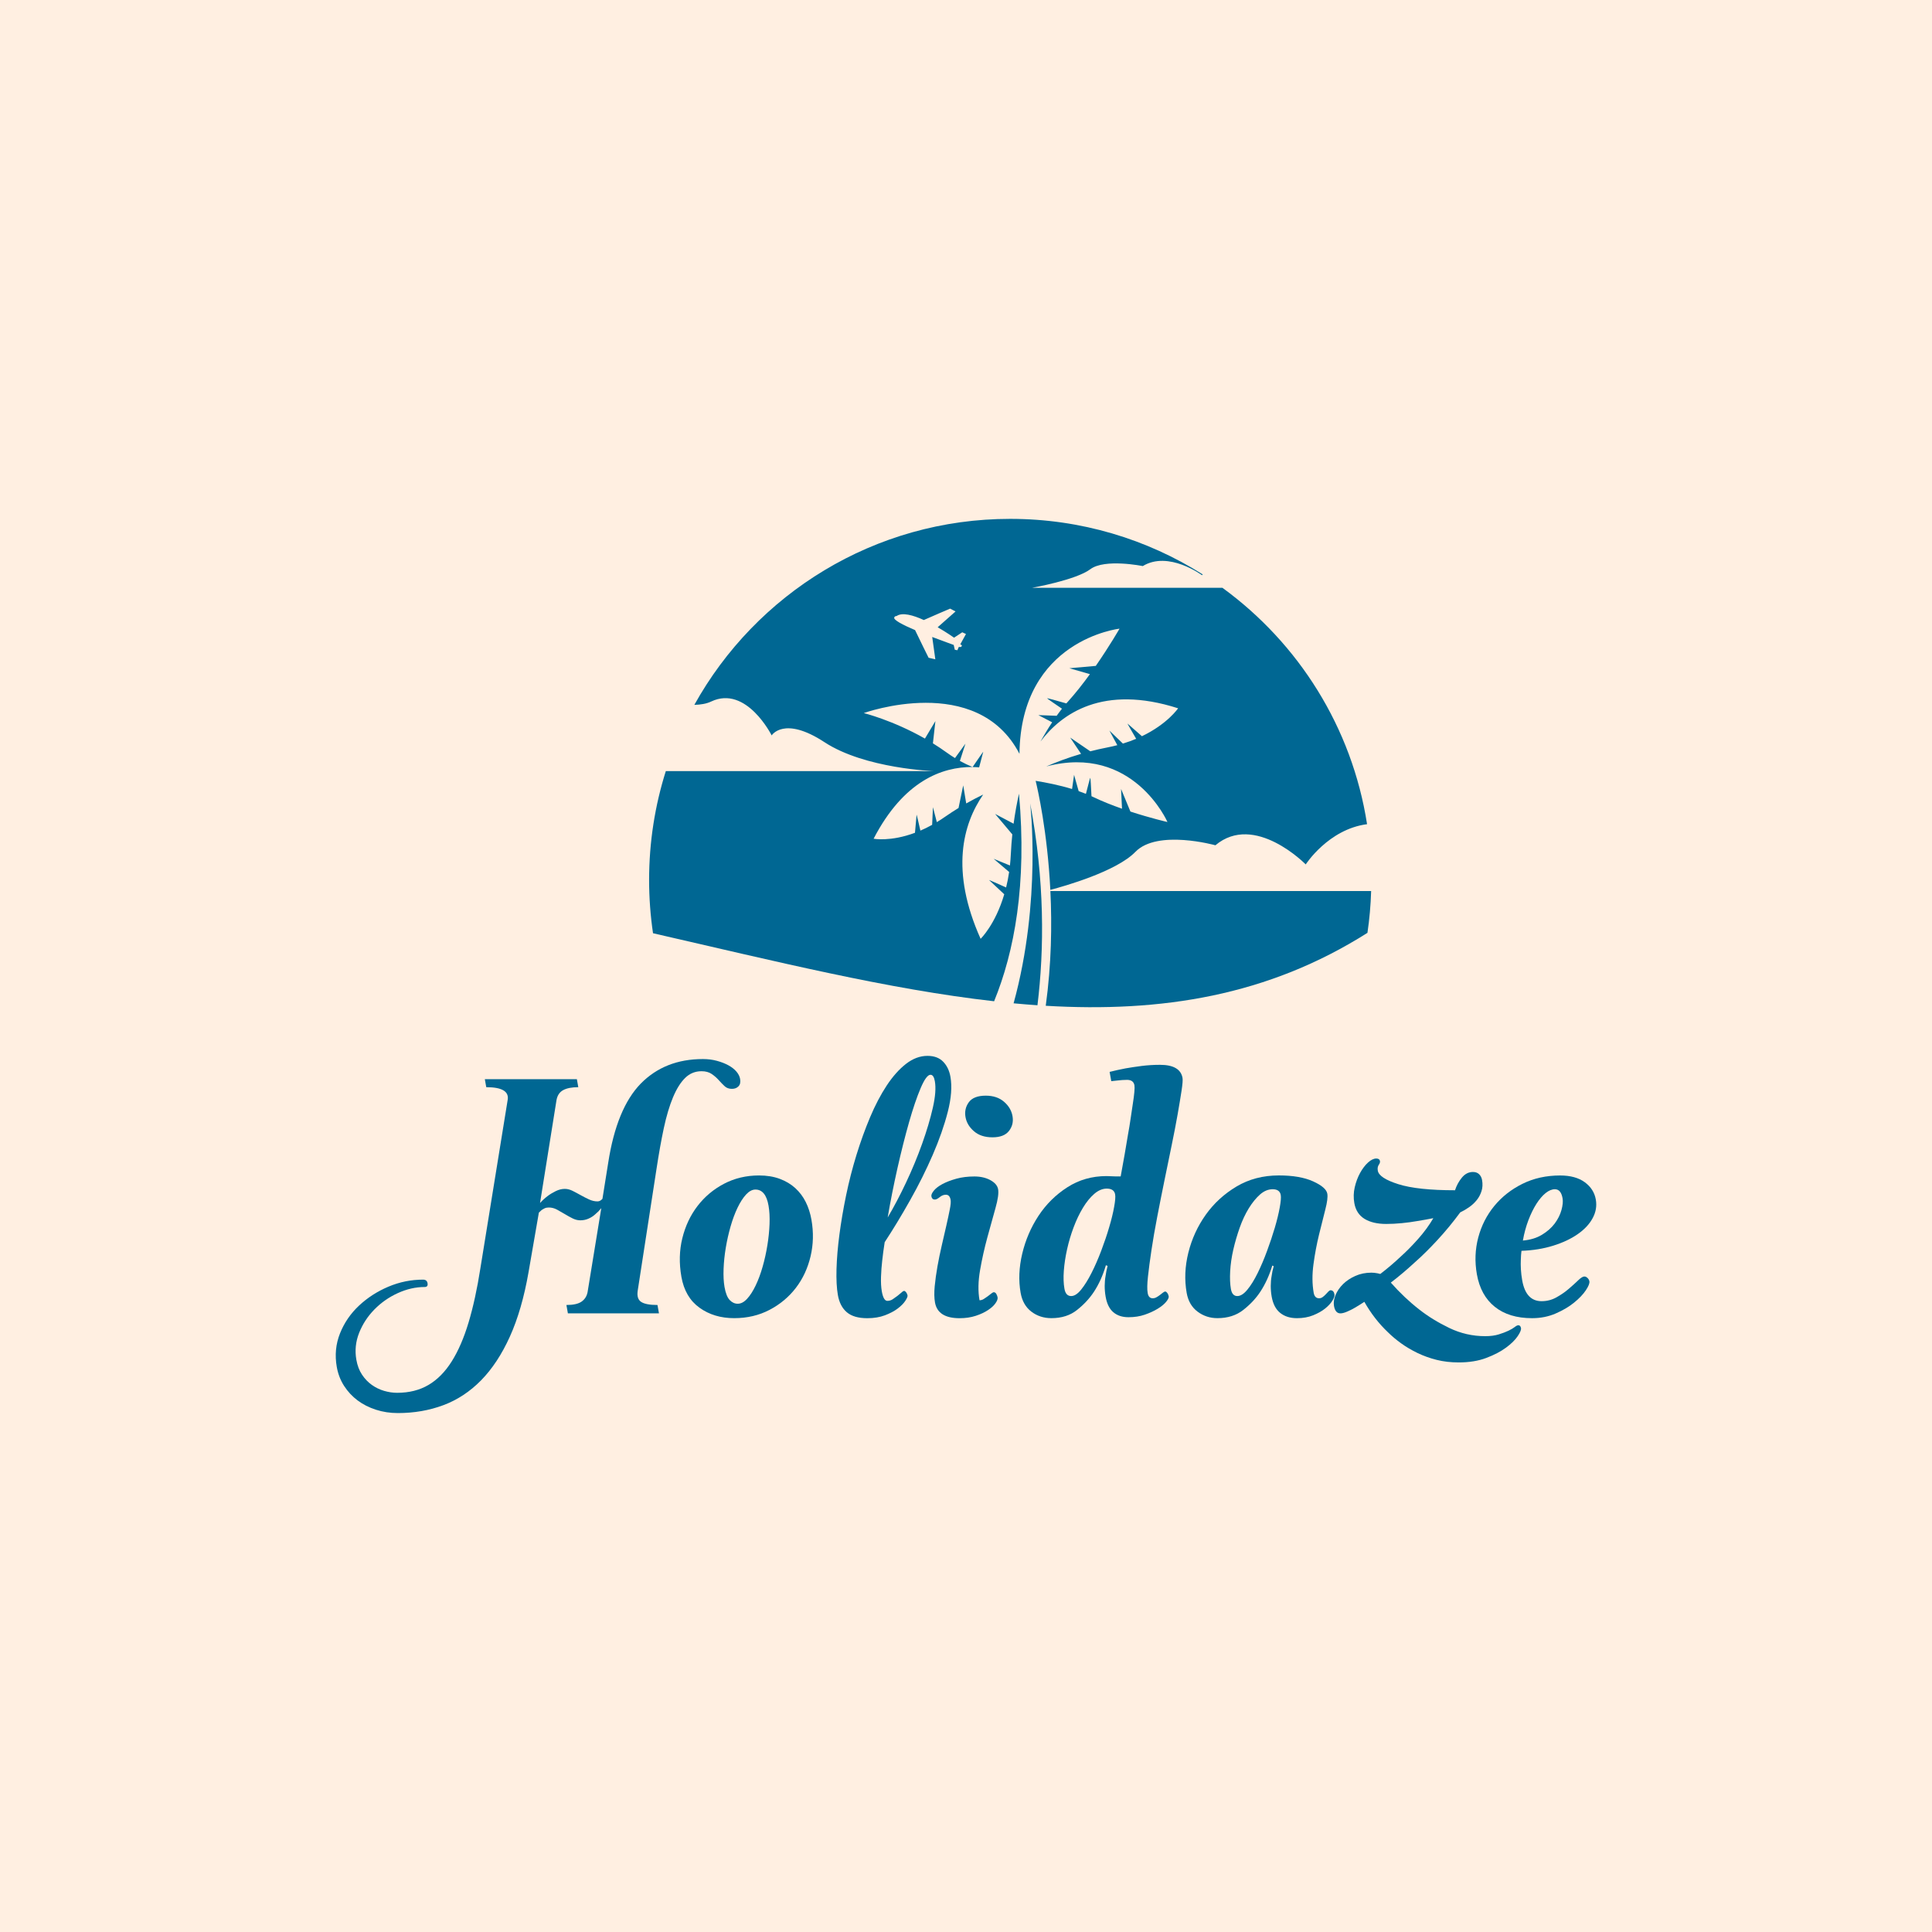 <?xml version="1.0" encoding="utf-8"?>
<!-- Generator: Adobe Illustrator 27.3.1, SVG Export Plug-In . SVG Version: 6.00 Build 0)  -->
<svg version="1.1" id="Layer_1" xmlns="http://www.w3.org/2000/svg" xmlns:xlink="http://www.w3.org/1999/xlink" x="0px" y="0px"
	 viewBox="0 0 800 800" style="enable-background:new 0 0 800 800;" xml:space="preserve">
<style type="text/css">
	.st0{fill:#FFEFE1;}
	.st1{opacity:0.9;fill-rule:evenodd;clip-rule:evenodd;fill:#1A1A1A;}
	.st2{fill:#FFFFFF;}
	.st3{fill:#006793;}
	.st4{fill-rule:evenodd;clip-rule:evenodd;fill:#FFFFFF;}
	.st5{fill-rule:evenodd;clip-rule:evenodd;fill:#006793;}
	.st6{fill-rule:evenodd;clip-rule:evenodd;}
</style>
<rect x="0" class="st0" width="800" height="800"/>
<g>
	<g>
		<path class="st3" d="M291.07,438.53c2.04,0,3.96,0.24,5.77,0.73c1.81,0.49,3.4,1.11,4.78,1.86c1.37,0.75,2.48,1.62,3.31,2.59
			c0.84,0.98,1.35,1.99,1.53,3.05c0.23,1.33,0.02,2.35-0.66,3.05c-0.67,0.71-1.59,1.06-2.73,1.06c-1.24,0-2.26-0.37-3.05-1.13
			c-0.8-0.75-1.61-1.59-2.44-2.52c-0.83-0.93-1.79-1.77-2.9-2.52c-1.11-0.75-2.5-1.13-4.18-1.13c-2.66,0-4.93,0.93-6.81,2.79
			c-1.89,1.86-3.56,4.54-5.02,8.03c-1.46,3.5-2.73,7.75-3.8,12.75c-1.07,5-2.07,10.6-3.01,16.8l-7.81,50.59
			c-0.32,2.21,0.17,3.74,1.47,4.58c1.3,0.84,3.54,1.26,6.73,1.26l0.61,3.45h-37.71l-0.61-3.45c2.83,0,4.92-0.46,6.26-1.39
			c1.34-0.93,2.17-2.24,2.5-3.92l5.68-34.79c-0.8,0.98-1.63,1.82-2.48,2.52c-0.76,0.71-1.67,1.31-2.74,1.79
			c-1.07,0.49-2.22,0.73-3.46,0.73c-1.06,0-2.13-0.27-3.2-0.8c-1.07-0.53-2.15-1.13-3.24-1.79c-1.09-0.66-2.18-1.28-3.25-1.86
			c-1.08-0.57-2.19-0.86-3.34-0.86c-0.71,0-1.29,0.11-1.73,0.33c-0.45,0.22-0.87,0.46-1.27,0.73c-0.38,0.35-0.76,0.71-1.14,1.06
			l-4.28,24.7c-1.81,10.36-4.38,19.23-7.72,26.63c-3.34,7.39-7.33,13.43-11.94,18.13c-4.62,4.69-9.83,8.12-15.65,10.29
			c-5.82,2.17-12.09,3.25-18.81,3.25c-3.19,0-6.21-0.46-9.08-1.39c-2.87-0.93-5.39-2.21-7.58-3.85c-2.19-1.64-4.05-3.63-5.57-5.98
			c-1.52-2.35-2.54-4.98-3.05-7.9c-0.86-4.87-0.41-9.49,1.34-13.88c1.75-4.38,4.37-8.21,7.87-11.49c3.49-3.27,7.55-5.89,12.16-7.84
			c4.61-1.95,9.4-2.92,14.36-2.92c1.06,0,1.68,0.49,1.85,1.46c0.19,1.06-0.21,1.59-1.18,1.59c-3.72,0-7.42,0.84-11.11,2.52
			c-3.69,1.68-6.92,3.94-9.7,6.77c-2.78,2.83-4.89,6.06-6.33,9.69c-1.44,3.63-1.82,7.35-1.15,11.15c0.42,2.39,1.2,4.45,2.35,6.17
			c1.15,1.73,2.5,3.14,4.07,4.25c1.57,1.11,3.26,1.93,5.08,2.46c1.82,0.53,3.61,0.8,5.39,0.8c4.96,0,9.28-1.09,12.97-3.25
			c3.69-2.17,6.9-5.42,9.63-9.76c2.73-4.34,5.06-9.72,6.98-16.13c1.92-6.42,3.55-13.88,4.88-22.38l11.32-69.85
			c0.54-3.45-2.42-5.18-8.88-5.18l-0.59-3.32h38.11l0.59,3.32c-2.66,0-4.73,0.4-6.23,1.2c-1.5,0.8-2.43,2.17-2.79,4.12l-6.82,42.63
			c0.96-1.06,2.03-2.04,3.2-2.92c0.94-0.71,2.04-1.37,3.3-1.99c1.26-0.62,2.51-0.93,3.75-0.93c1.06,0,2.13,0.27,3.19,0.8
			c1.07,0.53,2.19,1.13,3.37,1.79c1.18,0.66,2.35,1.26,3.5,1.79c1.16,0.53,2.31,0.8,3.46,0.8c0.53,0,1.03-0.18,1.5-0.53
			c0.24-0.18,0.42-0.35,0.57-0.53l2.4-15.01c2.32-14.96,6.8-25.85,13.43-32.67C271.95,441.94,280.53,438.53,291.07,438.53z"/>
		<path class="st3" d="M314.3,486.73c3.19,0,6.04,0.46,8.55,1.39c2.51,0.93,4.66,2.21,6.46,3.85c1.79,1.64,3.24,3.56,4.34,5.78
			c1.1,2.21,1.88,4.65,2.35,7.3c0.92,5.22,0.8,10.29-0.37,15.21c-1.17,4.91-3.19,9.25-6.07,13.01c-2.88,3.76-6.5,6.8-10.88,9.1
			c-4.38,2.3-9.26,3.45-14.66,3.45c-5.58,0-10.37-1.44-14.37-4.32c-4.01-2.88-6.51-7.15-7.5-12.82c-0.98-5.58-0.86-10.89,0.38-15.93
			c1.24-5.05,3.33-9.5,6.28-13.35c2.95-3.85,6.61-6.93,10.99-9.23C304.15,487.89,308.99,486.73,314.3,486.73z M305.48,539.85
			c1.33,0,2.62-0.68,3.89-2.06c1.26-1.37,2.44-3.21,3.54-5.51c1.1-2.3,2.06-4.89,2.88-7.77c0.82-2.88,1.47-5.82,1.96-8.83
			c0.49-3.01,0.79-5.95,0.9-8.83c0.11-2.88-0.03-5.42-0.42-7.64c-0.78-4.43-2.59-6.64-5.42-6.64c-1.33,0-2.62,0.69-3.89,2.06
			c-1.26,1.37-2.44,3.21-3.54,5.51c-1.1,2.3-2.06,4.89-2.88,7.77c-0.82,2.88-1.48,5.8-1.97,8.76c-0.5,2.97-0.8,5.89-0.91,8.76
			c-0.11,2.88,0.02,5.38,0.39,7.5c0.45,2.57,1.17,4.36,2.14,5.38C303.13,539.34,304.24,539.85,305.48,539.85z"/>
		<path class="st3" d="M374.39,534.54c0.27,0,0.54,0.2,0.84,0.6c0.29,0.4,0.48,0.82,0.56,1.26c0.08,0.44-0.23,1.2-0.93,2.26
			c-0.7,1.06-1.75,2.12-3.16,3.19c-1.41,1.06-3.17,1.99-5.28,2.79c-2.12,0.8-4.55,1.2-7.29,1.2c-3.72,0-6.54-0.82-8.47-2.46
			c-1.93-1.64-3.16-4-3.71-7.1c-0.5-2.83-0.69-6.42-0.57-10.76c0.12-4.34,0.52-9.1,1.2-14.28c0.68-5.18,1.6-10.6,2.77-16.27
			c1.17-5.66,2.6-11.24,4.29-16.73c1.69-5.49,3.58-10.71,5.67-15.67c2.09-4.96,4.38-9.32,6.86-13.08c2.48-3.76,5.14-6.75,7.98-8.96
			c2.84-2.21,5.81-3.32,8.91-3.32c2.74,0,4.9,0.8,6.46,2.39c1.56,1.59,2.57,3.67,3.03,6.24c0.72,4.07,0.35,8.92-1.09,14.54
			c-1.44,5.62-3.52,11.55-6.22,17.79c-2.71,6.24-5.83,12.51-9.37,18.79c-3.54,6.29-7.05,12.08-10.54,17.4
			c-0.42,2.66-0.76,5.22-1.03,7.7c-0.25,2.12-0.41,4.34-0.49,6.64c-0.08,2.3,0.03,4.3,0.32,5.98c0.47,2.66,1.23,3.98,2.3,3.98
			c0.8,0,1.53-0.22,2.21-0.66c0.67-0.44,1.32-0.91,1.95-1.39c0.62-0.49,1.18-0.95,1.68-1.39
			C373.74,534.76,374.13,534.54,374.39,534.54z M367.57,504.13c2.52-4.25,5.06-9.07,7.61-14.47c2.55-5.4,4.76-10.76,6.66-16.07
			c1.89-5.31,3.37-10.27,4.42-14.87c1.05-4.6,1.33-8.28,0.84-11.02c-0.31-1.77-0.91-2.66-1.8-2.66c-1.15,0-2.51,1.84-4.07,5.51
			c-1.57,3.68-3.17,8.39-4.81,14.14c-1.64,5.76-3.24,12.11-4.81,19.06C370.05,490.7,368.7,497.49,367.57,504.13z"/>
		<path class="st3" d="M393.63,496.83c-0.25-1.42-0.91-2.12-1.97-2.12c-0.89,0-1.73,0.33-2.55,1c-0.81,0.66-1.48,1-2.01,1
			c-0.8,0-1.27-0.44-1.43-1.33c-0.11-0.62,0.24-1.42,1.04-2.39c0.8-0.97,1.99-1.88,3.57-2.72c1.58-0.84,3.49-1.57,5.72-2.19
			c2.23-0.62,4.73-0.93,7.47-0.93c2.57,0,4.78,0.51,6.64,1.53c1.86,1.02,2.93,2.28,3.19,3.78c0.28,1.59-0.08,4.18-1.09,7.77
			c-1.01,3.59-2.11,7.59-3.33,12.02c-1.21,4.43-2.23,8.96-3.04,13.61c-0.82,4.65-0.9,8.83-0.24,12.55c0.62,0,1.21-0.18,1.76-0.53
			c0.56-0.35,1.11-0.73,1.66-1.13c0.55-0.4,1.04-0.77,1.46-1.13c0.42-0.35,0.77-0.53,1.03-0.53c0.44,0,0.79,0.24,1.06,0.73
			c0.26,0.49,0.43,0.95,0.51,1.39c0.11,0.62-0.17,1.42-0.84,2.39c-0.67,0.98-1.7,1.93-3.08,2.85c-1.39,0.93-3.08,1.73-5.09,2.39
			c-2.01,0.66-4.25,1-6.73,1c-6.02,0-9.41-2.17-10.18-6.51c-0.33-1.86-0.37-4.09-0.12-6.71c0.25-2.61,0.63-5.36,1.14-8.23
			c0.51-2.88,1.11-5.78,1.79-8.7c0.68-2.92,1.31-5.64,1.88-8.17c0.57-2.52,1.05-4.73,1.42-6.64
			C393.66,498.97,393.77,497.62,393.63,496.83z M419.26,462.17c0.41,2.3-0.08,4.34-1.45,6.11c-1.37,1.77-3.65,2.66-6.84,2.66
			c-3.19,0-5.75-0.84-7.68-2.52c-1.94-1.68-3.1-3.63-3.49-5.84c-0.41-2.3,0.05-4.36,1.37-6.17c1.32-1.81,3.66-2.72,7.02-2.72
			c3.1,0,5.61,0.84,7.55,2.52C417.68,457.87,418.86,459.87,419.26,462.17z"/>
		<path class="st3" d="M477.31,537.59c0.53,0,1.04-0.13,1.52-0.4c0.48-0.27,0.96-0.57,1.43-0.93c0.47-0.35,0.9-0.68,1.28-1
			c0.39-0.31,0.71-0.46,0.98-0.46c0.27,0,0.54,0.2,0.84,0.6c0.29,0.4,0.48,0.86,0.58,1.39c0.09,0.53-0.26,1.28-1.06,2.26
			c-0.8,0.98-1.96,1.93-3.48,2.86c-1.52,0.93-3.3,1.75-5.34,2.46c-2.05,0.71-4.31,1.06-6.78,1.06c-2.57,0-4.66-0.69-6.27-2.06
			c-1.62-1.37-2.68-3.52-3.19-6.44c-0.27-1.51-0.39-2.99-0.39-4.45c0.01-1.46,0.12-2.81,0.35-4.05c0.19-1.41,0.47-2.83,0.85-4.25
			l-0.71-0.27c-1.21,4.16-2.87,7.83-4.96,11.02c-1.82,2.75-4.14,5.25-6.98,7.5c-2.83,2.26-6.38,3.39-10.62,3.39
			c-3.19,0-5.96-0.91-8.32-2.72c-2.36-1.81-3.83-4.4-4.42-7.77c-0.91-5.13-0.68-10.53,0.66-16.2c1.35-5.66,3.59-10.89,6.73-15.67
			c3.14-4.78,7.11-8.72,11.93-11.82c4.81-3.1,10.22-4.65,16.24-4.65c0.62,0,1.27,0.02,1.94,0.07c0.67,0.05,1.32,0.07,1.94,0.07h1.99
			c1.18-6.37,2.19-12.17,3.04-17.4c0.41-2.21,0.77-4.43,1.09-6.64c0.32-2.21,0.62-4.25,0.91-6.11c0.29-1.86,0.5-3.45,0.62-4.78
			c0.12-1.33,0.13-2.26,0.04-2.79c-0.27-1.5-1.28-2.26-3.05-2.26c-0.62,0-1.28,0.02-1.98,0.07c-0.7,0.05-1.4,0.11-2.09,0.2
			c-0.78,0.09-1.61,0.18-2.48,0.27l-0.68-3.85c2.12-0.53,4.34-1.02,6.65-1.46c1.97-0.35,4.2-0.68,6.66-1
			c2.47-0.31,4.99-0.46,7.55-0.46c5.58,0,8.69,1.82,9.33,5.44c0.14,0.8,0.01,2.55-0.4,5.25c-0.41,2.7-0.96,6-1.64,9.89
			c-0.69,3.9-1.52,8.21-2.5,12.95c-0.98,4.74-1.98,9.61-3,14.61c-1.02,5-2.01,9.96-2.95,14.87c-0.95,4.91-1.74,9.47-2.37,13.68
			c-0.63,4.21-1.12,7.86-1.45,10.96c-0.34,3.1-0.38,5.36-0.13,6.77C475.45,536.84,476.16,537.59,477.31,537.59z M443.55,536.67
			c1.33,0,2.72-0.91,4.17-2.72c1.45-1.81,2.88-4.12,4.29-6.91c1.41-2.79,2.75-5.86,4.02-9.23c1.27-3.36,2.36-6.59,3.27-9.69
			c0.92-3.1,1.6-5.89,2.04-8.37c0.45-2.48,0.59-4.2,0.41-5.18c-0.28-1.59-1.44-2.39-3.47-2.39c-1.77,0-3.5,0.73-5.19,2.19
			c-1.69,1.46-3.25,3.39-4.69,5.78c-1.44,2.39-2.72,5.07-3.83,8.03c-1.12,2.97-2.02,6-2.71,9.1c-0.69,3.1-1.14,6.06-1.35,8.9
			c-0.21,2.83-0.13,5.31,0.25,7.44C441.11,535.65,442.04,536.67,443.55,536.67z"/>
		<path class="st3" d="M546.23,537.59c0.53,0,1.03-0.18,1.5-0.53c0.47-0.35,0.89-0.73,1.26-1.13c0.37-0.4,0.73-0.77,1.06-1.13
			c0.34-0.35,0.64-0.53,0.9-0.53c0.88,0,1.43,0.58,1.63,1.73c0.11,0.62-0.18,1.48-0.87,2.59c-0.69,1.11-1.69,2.19-3.01,3.25
			c-1.32,1.06-2.97,1.99-4.95,2.79c-1.98,0.8-4.22,1.2-6.7,1.2c-2.83,0-5.15-0.73-6.96-2.19c-1.81-1.46-2.97-3.69-3.51-6.71
			c-0.27-1.51-0.39-2.99-0.39-4.45c0.01-1.46,0.12-2.81,0.35-4.05c0.19-1.41,0.48-2.79,0.87-4.12l-0.58-0.27
			c-1.23,4.07-2.89,7.7-4.99,10.89c-1.82,2.75-4.17,5.25-7.04,7.5c-2.88,2.26-6.44,3.39-10.69,3.39c-3.1,0-5.85-0.91-8.25-2.72
			c-2.4-1.81-3.9-4.4-4.49-7.77c-0.95-5.4-0.72-10.95,0.71-16.67c1.43-5.71,3.83-10.93,7.2-15.67c3.37-4.73,7.62-8.63,12.75-11.69
			c5.13-3.05,10.97-4.58,17.52-4.58c5.84,0,10.57,0.82,14.18,2.46c3.61,1.64,5.57,3.34,5.88,5.11c0.23,1.33-0.04,3.52-0.83,6.57
			c-0.79,3.05-1.66,6.53-2.61,10.42c-0.95,3.9-1.72,7.97-2.29,12.22c-0.58,4.25-0.55,8.19,0.09,11.82
			C544.24,536.84,544.99,537.59,546.23,537.59z M512.34,536.67c1.33,0,2.72-0.88,4.18-2.66c1.46-1.77,2.87-4.05,4.24-6.84
			c1.37-2.79,2.67-5.84,3.89-9.16c1.23-3.32,2.3-6.53,3.22-9.63c0.91-3.1,1.59-5.89,2.04-8.37c0.45-2.48,0.59-4.2,0.42-5.18
			c-0.28-1.59-1.4-2.39-3.34-2.39c-1.86,0-3.61,0.73-5.26,2.19c-1.65,1.46-3.19,3.37-4.64,5.71c-1.44,2.35-2.7,5.02-3.76,8.03
			c-1.06,3.01-1.95,6.04-2.65,9.1c-0.7,3.05-1.13,6.02-1.29,8.9c-0.16,2.88-0.06,5.33,0.3,7.37
			C510.04,535.69,510.92,536.67,512.34,536.67z"/>
		<path class="st3" d="M629.81,549.94c0.12,0.71-0.34,1.84-1.4,3.39c-1.05,1.55-2.66,3.12-4.81,4.71c-2.16,1.59-4.87,3.01-8.15,4.25
			c-3.28,1.24-7.09,1.86-11.42,1.86c-3.28,0-6.33-0.35-9.15-1.06c-2.83-0.71-5.47-1.66-7.94-2.85c-2.47-1.2-4.72-2.52-6.74-3.98
			c-2.03-1.46-3.85-2.99-5.46-4.58c-3.83-3.63-7.09-7.83-9.79-12.62c-1.35,0.89-2.62,1.68-3.83,2.39c-1.04,0.62-2.14,1.17-3.29,1.66
			c-1.15,0.49-2.08,0.73-2.79,0.73c-1.41,0-2.3-1.02-2.66-3.05c-0.25-1.41-0.03-2.94,0.65-4.58c0.69-1.64,1.73-3.14,3.12-4.51
			c1.4-1.37,3.1-2.5,5.11-3.39c2.01-0.88,4.22-1.33,6.61-1.33c0.8,0,1.65,0.09,2.57,0.27c0.37,0.09,0.74,0.18,1.11,0.27
			c2.88-2.21,5.7-4.6,8.43-7.17c2.37-2.12,4.79-4.58,7.27-7.37c2.47-2.79,4.56-5.64,6.26-8.56c-2.23,0.44-4.46,0.84-6.7,1.2
			c-1.97,0.35-4.09,0.64-6.35,0.86c-2.26,0.22-4.41,0.33-6.45,0.33c-3.72,0-6.72-0.71-9.01-2.12c-2.29-1.42-3.69-3.59-4.2-6.51
			c-0.39-2.21-0.34-4.4,0.17-6.57c0.5-2.17,1.24-4.14,2.21-5.91c0.97-1.77,2.07-3.21,3.29-4.32c1.22-1.11,2.36-1.66,3.43-1.66
			c0.88,0,1.39,0.36,1.52,1.06c0.08,0.44-0.09,0.98-0.52,1.59c-0.42,0.62-0.55,1.42-0.38,2.39c0.36,2.04,3.19,3.9,8.49,5.58
			c5.3,1.68,13.13,2.52,23.48,2.52c0.63-1.95,1.58-3.7,2.86-5.25c1.28-1.55,2.8-2.32,4.57-2.32c1.06,0,1.91,0.31,2.55,0.93
			c0.64,0.62,1.05,1.42,1.22,2.39c0.3,1.68,0.22,3.23-0.24,4.65c-0.46,1.42-1.14,2.68-2.05,3.78c-0.91,1.11-1.98,2.08-3.2,2.92
			c-1.22,0.84-2.41,1.53-3.55,2.06c-3,4.07-6.14,7.88-9.41,11.42c-3.27,3.54-6.36,6.6-9.27,9.16c-3.35,3.1-6.7,5.93-10.06,8.5
			c3.66,4.16,7.59,7.88,11.79,11.15c3.6,2.83,7.74,5.38,12.43,7.64c4.69,2.26,9.65,3.39,14.87,3.39c2.12,0,3.98-0.24,5.58-0.73
			c1.59-0.49,2.94-1,4.05-1.53c1.1-0.53,1.96-1.04,2.59-1.53c0.62-0.49,1.11-0.73,1.46-0.73
			C629.29,548.75,629.67,549.15,629.81,549.94z"/>
		<path class="st3" d="M656.05,528.57c0.44,0,0.88,0.2,1.3,0.6c0.42,0.4,0.68,0.86,0.78,1.39c0.14,0.8-0.35,2.04-1.47,3.72
			c-1.12,1.68-2.75,3.39-4.87,5.11c-2.13,1.73-4.68,3.23-7.64,4.51c-2.96,1.28-6.21,1.93-9.75,1.93c-6.37,0-11.52-1.57-15.44-4.71
			c-3.92-3.14-6.39-7.64-7.42-13.48c-0.92-5.22-0.73-10.29,0.57-15.21c1.3-4.91,3.52-9.27,6.66-13.08
			c3.13-3.81,7.02-6.86,11.66-9.16c4.64-2.3,9.84-3.45,15.59-3.45c4.25,0,7.64,0.93,10.19,2.79c2.54,1.86,4.07,4.25,4.58,7.17
			c0.47,2.66,0.04,5.22-1.3,7.7c-1.33,2.48-3.4,4.69-6.2,6.64c-2.8,1.95-6.19,3.54-10.18,4.78c-3.99,1.24-8.35,1.95-13.1,2.12
			c-0.15,1.15-0.24,2.39-0.27,3.72c-0.06,1.15-0.05,2.46,0.03,3.92c0.08,1.46,0.26,2.99,0.54,4.58c1.02,5.76,3.69,8.63,8.03,8.63
			c2.21,0,4.27-0.53,6.16-1.59c1.89-1.06,3.59-2.23,5.09-3.52c1.5-1.28,2.8-2.46,3.89-3.52
			C654.58,529.1,655.43,528.57,656.05,528.57z M630.59,513.69c3.05-0.27,5.68-1.06,7.88-2.39c2.2-1.33,3.96-2.88,5.29-4.65
			c1.32-1.77,2.26-3.63,2.8-5.58c0.54-1.95,0.7-3.59,0.46-4.91c-0.44-2.48-1.5-3.72-3.18-3.72c-1.24,0-2.52,0.53-3.84,1.59
			c-1.32,1.06-2.58,2.55-3.8,4.45c-1.21,1.9-2.32,4.16-3.32,6.77C631.89,507.87,631.12,510.68,630.59,513.69z"/>
	</g>
	<g>
		<path class="st5" d="M434.94,368.96c0.69,14.06,0.43,30.36-1.92,47.51c47.83,2.84,91.95-4.07,133.21-30.2
			c0.84-5.67,1.35-11.45,1.53-17.31H434.94z"/>
		<path class="st5" d="M419.71,415.45c3.31,0.31,6.6,0.58,9.88,0.81c2.84-23.32,3.02-51.56-3.02-83.61
			C426.56,332.64,431.42,372.9,419.71,415.45z"/>
		<path class="st5" d="M405.44,317.74c0.84-3.23,1.62-6.21,1.69-6.41c0.09-0.26-2.31,3.22-4.41,6.3
			C403.65,317.63,404.55,317.67,405.44,317.74z"/>
		<path class="st5" d="M506.17,243.39h-78.81c0,0,18.12-3.19,24.12-7.69c5.99-4.5,21.72-1.3,21.72-1.3
			c10.66-6.51,24.52,3.77,24.52,3.77l0.3-0.32c-23.07-14.57-50.41-23-79.72-23c-56.27,0-105.27,31.08-130.79,77.02
			c2.64-0.07,5-0.45,6.96-1.38c14.59-6.92,25.06,14.03,25.06,14.03s5.05-8.23,21.88,2.81c16.84,11.03,45.45,11.97,45.45,11.97H275.7
			c-4.49,14.22-6.92,29.36-6.92,45.07c0,7.5,0.56,14.86,1.62,22.06c50.55,11.58,97.43,23.23,141.24,28.17
			c8.33-20.37,13.68-48.3,10.3-85.96c-0.83,3.69-1.61,7.86-2.23,12.44l-7.66-4.05l7.13,8.47c-0.27,2.59-0.48,5.29-0.61,8.08
			c-0.08,1.66-0.21,3.26-0.37,4.8l-6.75-2.77l6.41,5.45c-0.33,2.29-0.76,4.43-1.25,6.42c-3.41-1.53-7.28-3.25-7.05-3.06
			c0.2,0.17,3.23,3.02,6.28,5.88c-3.72,12.62-9.79,18.44-9.79,18.44c-12.66-28.21-7.36-47.5,1.06-59.73
			c-2.21,1.06-4.56,2.28-7.02,3.68l-1.24-7.49l-1.94,9.37c-1.85,1.13-3.73,2.36-5.64,3.68c-1.13,0.79-2.25,1.52-3.35,2.18l-1.61-6.2
			l-0.33,7.32c-1.68,0.93-3.3,1.72-4.86,2.39c-0.73-3.2-1.57-6.82-1.58-6.55c-0.01,0.23-0.34,3.83-0.67,7.45
			c-10.2,3.8-17.13,2.46-17.13,2.46c12.47-24.03,28.43-29.77,40.94-29.7c-1.71-0.72-3.45-1.55-5.21-2.52l2.3-7.14l-4.33,5.96
			c-1.14-0.69-2.27-1.45-3.41-2.27c-1.9-1.37-3.82-2.65-5.73-3.83l1.03-9.21l-4.33,7.24c-13.41-7.63-25.33-10.56-25.33-10.56
			s46.9-16.97,64.47,16.87c0.5-47.29,41.43-51.82,41.43-51.82s-4.06,7.09-9.83,15.41l-10.95,0.97l8.52,2.45
			c-2.8,3.86-5.89,7.81-9.04,11.31l-0.72,0.81c-4.03-1.16-8.16-2.32-7.95-2.09c0.21,0.24,3.31,2.36,6.14,4.28
			c-0.75,0.95-1.49,1.93-2.2,2.93l-7.58-0.28l5.72,2.98c-1.75,2.63-3.37,5.34-4.84,7.96c8.75-11.57,25.84-23.75,56.99-13.76
			c0,0-4.36,6.47-14.98,11.56c-2.9-2.53-5.78-5.04-5.95-5.21c-0.2-0.2,1.79,3.25,3.56,6.28c-1.69,0.71-3.52,1.38-5.49,1.98
			l-5.59-5.38l3.28,6.04c-1.33,0.35-2.72,0.67-4.17,0.95c-2.43,0.47-4.78,1.01-7.02,1.59l-8.33-5.69l4.51,6.74
			c-5.62,1.65-10.5,3.52-14.41,5.22c35.99-9.45,50.18,23.01,50.18,23.01s-6.93-1.58-15.34-4.33l-3.87-9.36l0.39,8.18
			c-3.94-1.38-8.03-2.99-11.78-4.78l-0.86-0.4c-0.18-3.87-0.39-7.83-0.53-7.58c-0.14,0.25-1,3.57-1.77,6.6
			c-0.98-0.39-1.99-0.77-3.01-1.12l-1.9-6.75l-0.83,5.87c-5.33-1.62-10.76-2.69-15.08-3.38c0.83,3.4,4.85,20.9,6.08,45.15
			c5.97-1.57,27.38-7.65,35.22-15.74c9.15-9.44,33.13-2.73,33.13-2.73c16.26-13.68,37.4,7.93,37.4,7.93s9.38-14.59,25.4-16.66
			C559.85,301.19,537.66,266.3,506.17,243.39z M398.33,267.2l-0.29,0.68l-1.05,0.04l-0.55,1.33l-1.08-0.21l-0.45-1.99
			c-0.46-0.19-4.35-1.55-8.9-3.29l1.29,9.24l-2.79-0.64c0,0-3.9-7.84-5.6-11.45c-5.06-2.15-9.21-4.28-8.59-5.29
			c0.16-0.27,0.28-0.51,0.93-0.53c2.35-1.63,6.84-0.38,11.28,1.65c2.8-1.28,10.9-4.72,10.9-4.72l2.24,1.17l-7.4,6.54
			c3.87,2.24,6.79,4.32,6.79,4.32l3.39-2.23l1.54,0.71l-2.35,4.27L398.33,267.2z"/>
	</g>
</g>
</svg>

